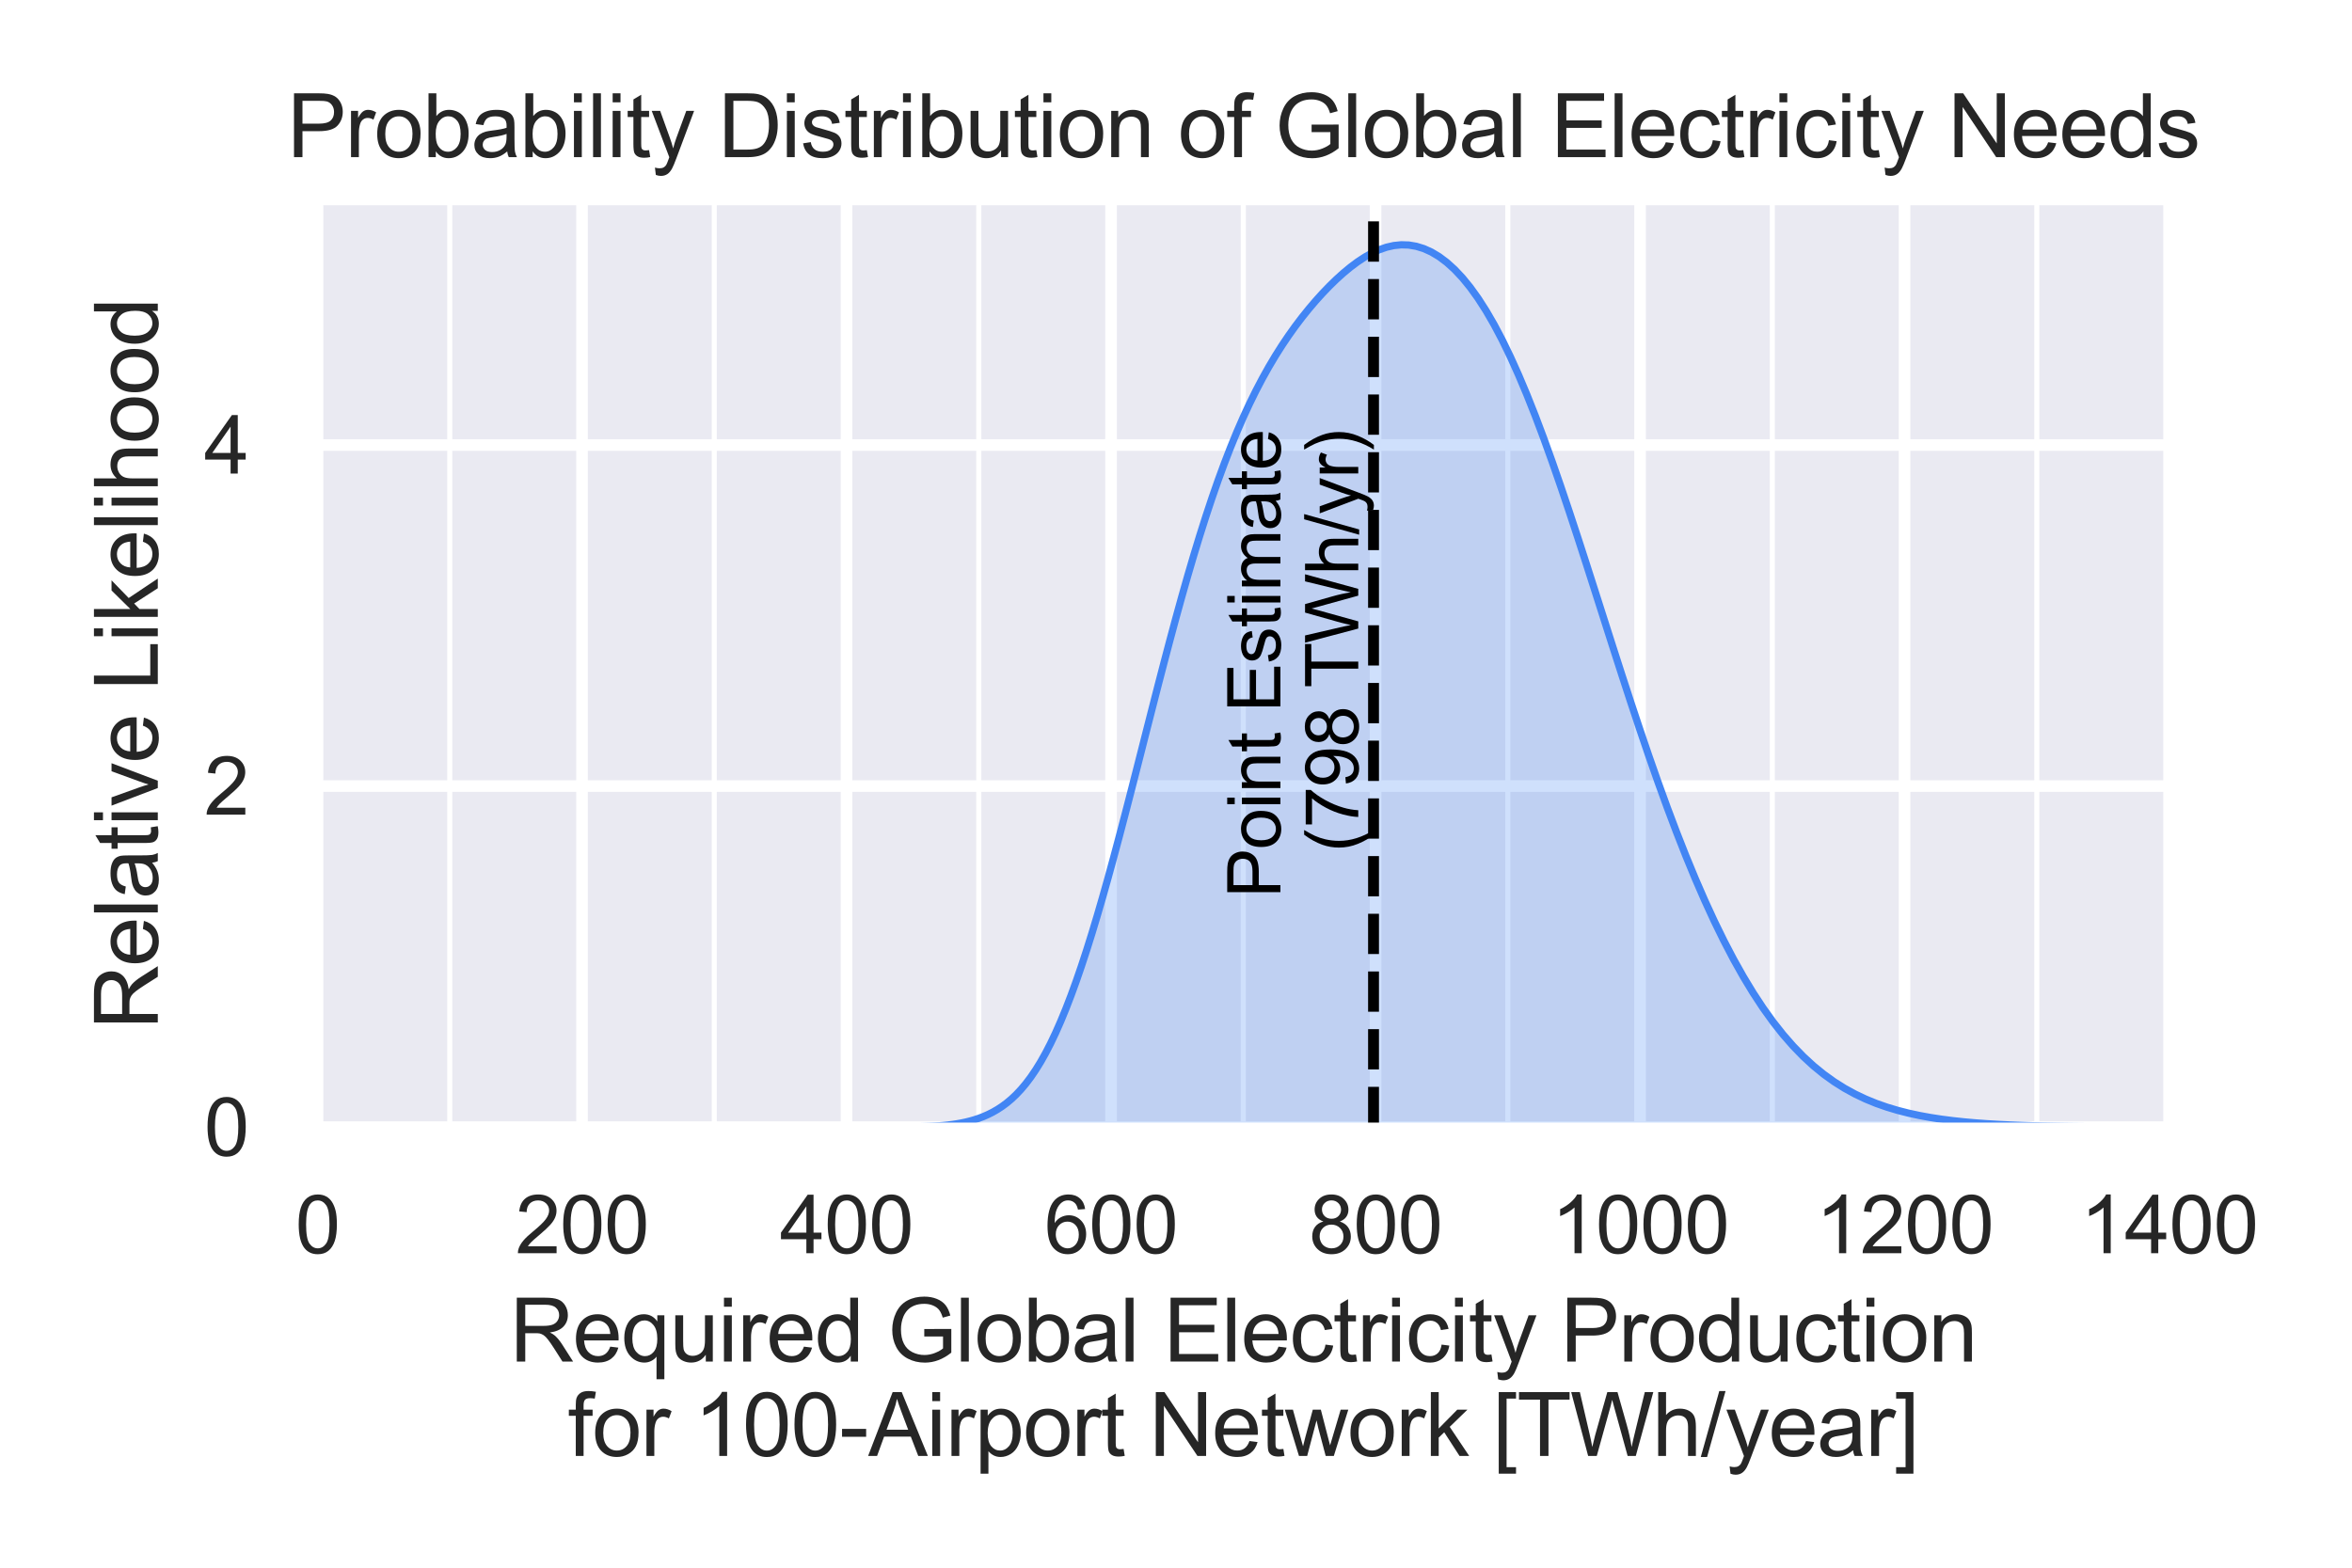 <?xml version="1.0" encoding="utf-8" standalone="no"?>
<!DOCTYPE svg PUBLIC "-//W3C//DTD SVG 1.1//EN"
  "http://www.w3.org/Graphics/SVG/1.1/DTD/svg11.dtd">
<svg xmlns:xlink="http://www.w3.org/1999/xlink" width="324pt" height="216pt" viewBox="0 0 324 216" xmlns="http://www.w3.org/2000/svg" version="1.1">
 <defs>
  <style type="text/css">*{stroke-linejoin: round; stroke-linecap: butt}</style>
 </defs>
 <g id="figure_1">
  <g id="patch_1">
   <path d="M 0 216 
L 324 216 
L 324 0 
L 0 0 
z
" style="fill: #ffffff"/>
  </g>
  <g id="axes_1">
   <g id="patch_2">
    <path d="M 43.74 155.301 
L 298.8 155.301 
L 298.8 27.651 
L 43.74 27.651 
z
" style="fill: #eaeaf2"/>
   </g>
   <g id="matplotlib.axis_1">
    <g id="xtick_1">
     <g id="line2d_1">
      <path d="M 43.74 155.301 
L 43.74 27.651 
" clip-path="url(#pb1060ca0dd)" style="fill: none; stroke: #ffffff; stroke-width: 1.6; stroke-linecap: round"/>
     </g>
     <g id="text_1">
      <!-- 0 -->
      <g style="fill: #262626" transform="translate(40.681 172.674) scale(0.11 -0.11)">
       <defs>
        <path id="ArialMT-30" d="M 266 2259 
Q 266 3072 433 3567 
Q 600 4063 929 4331 
Q 1259 4600 1759 4600 
Q 2128 4600 2406 4451 
Q 2684 4303 2865 4023 
Q 3047 3744 3150 3342 
Q 3253 2941 3253 2259 
Q 3253 1453 3087 958 
Q 2922 463 2592 192 
Q 2263 -78 1759 -78 
Q 1097 -78 719 397 
Q 266 969 266 2259 
z
M 844 2259 
Q 844 1131 1108 757 
Q 1372 384 1759 384 
Q 2147 384 2411 759 
Q 2675 1134 2675 2259 
Q 2675 3391 2411 3762 
Q 2147 4134 1753 4134 
Q 1366 4134 1134 3806 
Q 844 3388 844 2259 
z
" transform="scale(0.016)"/>
       </defs>
       <use xlink:href="#ArialMT-30"/>
      </g>
     </g>
    </g>
    <g id="xtick_2">
     <g id="line2d_2">
      <path d="M 80.177 155.301 
L 80.177 27.651 
" clip-path="url(#pb1060ca0dd)" style="fill: none; stroke: #ffffff; stroke-width: 1.6; stroke-linecap: round"/>
     </g>
     <g id="text_2">
      <!-- 200 -->
      <g style="fill: #262626" transform="translate(71.002 172.674) scale(0.11 -0.11)">
       <defs>
        <path id="ArialMT-32" d="M 3222 541 
L 3222 0 
L 194 0 
Q 188 203 259 391 
Q 375 700 629 1000 
Q 884 1300 1366 1694 
Q 2113 2306 2375 2664 
Q 2638 3022 2638 3341 
Q 2638 3675 2398 3904 
Q 2159 4134 1775 4134 
Q 1369 4134 1125 3890 
Q 881 3647 878 3216 
L 300 3275 
Q 359 3922 746 4261 
Q 1134 4600 1788 4600 
Q 2447 4600 2831 4234 
Q 3216 3869 3216 3328 
Q 3216 3053 3103 2787 
Q 2991 2522 2730 2228 
Q 2469 1934 1863 1422 
Q 1356 997 1212 845 
Q 1069 694 975 541 
L 3222 541 
z
" transform="scale(0.016)"/>
       </defs>
       <use xlink:href="#ArialMT-32"/>
       <use xlink:href="#ArialMT-30" x="55.615"/>
       <use xlink:href="#ArialMT-30" x="111.23"/>
      </g>
     </g>
    </g>
    <g id="xtick_3">
     <g id="line2d_3">
      <path d="M 116.614 155.301 
L 116.614 27.651 
" clip-path="url(#pb1060ca0dd)" style="fill: none; stroke: #ffffff; stroke-width: 1.6; stroke-linecap: round"/>
     </g>
     <g id="text_3">
      <!-- 400 -->
      <g style="fill: #262626" transform="translate(107.439 172.674) scale(0.11 -0.11)">
       <defs>
        <path id="ArialMT-34" d="M 2069 0 
L 2069 1097 
L 81 1097 
L 81 1613 
L 2172 4581 
L 2631 4581 
L 2631 1613 
L 3250 1613 
L 3250 1097 
L 2631 1097 
L 2631 0 
L 2069 0 
z
M 2069 1613 
L 2069 3678 
L 634 1613 
L 2069 1613 
z
" transform="scale(0.016)"/>
       </defs>
       <use xlink:href="#ArialMT-34"/>
       <use xlink:href="#ArialMT-30" x="55.615"/>
       <use xlink:href="#ArialMT-30" x="111.23"/>
      </g>
     </g>
    </g>
    <g id="xtick_4">
     <g id="line2d_4">
      <path d="M 153.051 155.301 
L 153.051 27.651 
" clip-path="url(#pb1060ca0dd)" style="fill: none; stroke: #ffffff; stroke-width: 1.6; stroke-linecap: round"/>
     </g>
     <g id="text_4">
      <!-- 600 -->
      <g style="fill: #262626" transform="translate(143.876 172.674) scale(0.11 -0.11)">
       <defs>
        <path id="ArialMT-36" d="M 3184 3459 
L 2625 3416 
Q 2550 3747 2413 3897 
Q 2184 4138 1850 4138 
Q 1581 4138 1378 3988 
Q 1113 3794 959 3422 
Q 806 3050 800 2363 
Q 1003 2672 1297 2822 
Q 1591 2972 1913 2972 
Q 2475 2972 2870 2558 
Q 3266 2144 3266 1488 
Q 3266 1056 3080 686 
Q 2894 316 2569 119 
Q 2244 -78 1831 -78 
Q 1128 -78 684 439 
Q 241 956 241 2144 
Q 241 3472 731 4075 
Q 1159 4600 1884 4600 
Q 2425 4600 2770 4297 
Q 3116 3994 3184 3459 
z
M 888 1484 
Q 888 1194 1011 928 
Q 1134 663 1356 523 
Q 1578 384 1822 384 
Q 2178 384 2434 671 
Q 2691 959 2691 1453 
Q 2691 1928 2437 2201 
Q 2184 2475 1800 2475 
Q 1419 2475 1153 2201 
Q 888 1928 888 1484 
z
" transform="scale(0.016)"/>
       </defs>
       <use xlink:href="#ArialMT-36"/>
       <use xlink:href="#ArialMT-30" x="55.615"/>
       <use xlink:href="#ArialMT-30" x="111.23"/>
      </g>
     </g>
    </g>
    <g id="xtick_5">
     <g id="line2d_5">
      <path d="M 189.489 155.301 
L 189.489 27.651 
" clip-path="url(#pb1060ca0dd)" style="fill: none; stroke: #ffffff; stroke-width: 1.6; stroke-linecap: round"/>
     </g>
     <g id="text_5">
      <!-- 800 -->
      <g style="fill: #262626" transform="translate(180.313 172.674) scale(0.11 -0.11)">
       <defs>
        <path id="ArialMT-38" d="M 1131 2484 
Q 781 2613 612 2850 
Q 444 3088 444 3419 
Q 444 3919 803 4259 
Q 1163 4600 1759 4600 
Q 2359 4600 2725 4251 
Q 3091 3903 3091 3403 
Q 3091 3084 2923 2848 
Q 2756 2613 2416 2484 
Q 2838 2347 3058 2040 
Q 3278 1734 3278 1309 
Q 3278 722 2862 322 
Q 2447 -78 1769 -78 
Q 1091 -78 675 323 
Q 259 725 259 1325 
Q 259 1772 486 2073 
Q 713 2375 1131 2484 
z
M 1019 3438 
Q 1019 3113 1228 2906 
Q 1438 2700 1772 2700 
Q 2097 2700 2305 2904 
Q 2513 3109 2513 3406 
Q 2513 3716 2298 3927 
Q 2084 4138 1766 4138 
Q 1444 4138 1231 3931 
Q 1019 3725 1019 3438 
z
M 838 1322 
Q 838 1081 952 856 
Q 1066 631 1291 507 
Q 1516 384 1775 384 
Q 2178 384 2440 643 
Q 2703 903 2703 1303 
Q 2703 1709 2433 1975 
Q 2163 2241 1756 2241 
Q 1359 2241 1098 1978 
Q 838 1716 838 1322 
z
" transform="scale(0.016)"/>
       </defs>
       <use xlink:href="#ArialMT-38"/>
       <use xlink:href="#ArialMT-30" x="55.615"/>
       <use xlink:href="#ArialMT-30" x="111.23"/>
      </g>
     </g>
    </g>
    <g id="xtick_6">
     <g id="line2d_6">
      <path d="M 225.926 155.301 
L 225.926 27.651 
" clip-path="url(#pb1060ca0dd)" style="fill: none; stroke: #ffffff; stroke-width: 1.6; stroke-linecap: round"/>
     </g>
     <g id="text_6">
      <!-- 1000 -->
      <g style="fill: #262626" transform="translate(213.692 172.674) scale(0.11 -0.11)">
       <defs>
        <path id="ArialMT-31" d="M 2384 0 
L 1822 0 
L 1822 3584 
Q 1619 3391 1289 3197 
Q 959 3003 697 2906 
L 697 3450 
Q 1169 3672 1522 3987 
Q 1875 4303 2022 4600 
L 2384 4600 
L 2384 0 
z
" transform="scale(0.016)"/>
       </defs>
       <use xlink:href="#ArialMT-31"/>
       <use xlink:href="#ArialMT-30" x="55.615"/>
       <use xlink:href="#ArialMT-30" x="111.23"/>
       <use xlink:href="#ArialMT-30" x="166.846"/>
      </g>
     </g>
    </g>
    <g id="xtick_7">
     <g id="line2d_7">
      <path d="M 262.363 155.301 
L 262.363 27.651 
" clip-path="url(#pb1060ca0dd)" style="fill: none; stroke: #ffffff; stroke-width: 1.6; stroke-linecap: round"/>
     </g>
     <g id="text_7">
      <!-- 1200 -->
      <g style="fill: #262626" transform="translate(250.129 172.674) scale(0.11 -0.11)">
       <use xlink:href="#ArialMT-31"/>
       <use xlink:href="#ArialMT-32" x="55.615"/>
       <use xlink:href="#ArialMT-30" x="111.23"/>
       <use xlink:href="#ArialMT-30" x="166.846"/>
      </g>
     </g>
    </g>
    <g id="xtick_8">
     <g id="line2d_8">
      <path d="M 298.8 155.301 
L 298.8 27.651 
" clip-path="url(#pb1060ca0dd)" style="fill: none; stroke: #ffffff; stroke-width: 1.6; stroke-linecap: round"/>
     </g>
     <g id="text_8">
      <!-- 1400 -->
      <g style="fill: #262626" transform="translate(286.566 172.674) scale(0.11 -0.11)">
       <use xlink:href="#ArialMT-31"/>
       <use xlink:href="#ArialMT-34" x="55.615"/>
       <use xlink:href="#ArialMT-30" x="111.23"/>
       <use xlink:href="#ArialMT-30" x="166.846"/>
      </g>
     </g>
    </g>
    <g id="xtick_9">
     <g id="line2d_9">
      <path d="M 61.959 155.301 
L 61.959 27.651 
" clip-path="url(#pb1060ca0dd)" style="fill: none; stroke: #ffffff; stroke-width: 0.7; stroke-linecap: round"/>
     </g>
    </g>
    <g id="xtick_10">
     <g id="line2d_10">
      <path d="M 98.396 155.301 
L 98.396 27.651 
" clip-path="url(#pb1060ca0dd)" style="fill: none; stroke: #ffffff; stroke-width: 0.7; stroke-linecap: round"/>
     </g>
    </g>
    <g id="xtick_11">
     <g id="line2d_11">
      <path d="M 134.833 155.301 
L 134.833 27.651 
" clip-path="url(#pb1060ca0dd)" style="fill: none; stroke: #ffffff; stroke-width: 0.7; stroke-linecap: round"/>
     </g>
    </g>
    <g id="xtick_12">
     <g id="line2d_12">
      <path d="M 171.27 155.301 
L 171.27 27.651 
" clip-path="url(#pb1060ca0dd)" style="fill: none; stroke: #ffffff; stroke-width: 0.7; stroke-linecap: round"/>
     </g>
    </g>
    <g id="xtick_13">
     <g id="line2d_13">
      <path d="M 207.707 155.301 
L 207.707 27.651 
" clip-path="url(#pb1060ca0dd)" style="fill: none; stroke: #ffffff; stroke-width: 0.7; stroke-linecap: round"/>
     </g>
    </g>
    <g id="xtick_14">
     <g id="line2d_14">
      <path d="M 244.144 155.301 
L 244.144 27.651 
" clip-path="url(#pb1060ca0dd)" style="fill: none; stroke: #ffffff; stroke-width: 0.7; stroke-linecap: round"/>
     </g>
    </g>
    <g id="xtick_15">
     <g id="line2d_15">
      <path d="M 280.581 155.301 
L 280.581 27.651 
" clip-path="url(#pb1060ca0dd)" style="fill: none; stroke: #ffffff; stroke-width: 0.7; stroke-linecap: round"/>
     </g>
    </g>
    <g id="text_9">
     <!-- Required Global Electricity Production -->
     <g style="fill: #262626" transform="translate(70.227 187.596) scale(0.12 -0.12)">
      <defs>
       <path id="ArialMT-52" d="M 503 0 
L 503 4581 
L 2534 4581 
Q 3147 4581 3465 4457 
Q 3784 4334 3975 4021 
Q 4166 3709 4166 3331 
Q 4166 2844 3850 2509 
Q 3534 2175 2875 2084 
Q 3116 1969 3241 1856 
Q 3506 1613 3744 1247 
L 4541 0 
L 3778 0 
L 3172 953 
Q 2906 1366 2734 1584 
Q 2563 1803 2427 1890 
Q 2291 1978 2150 2013 
Q 2047 2034 1813 2034 
L 1109 2034 
L 1109 0 
L 503 0 
z
M 1109 2559 
L 2413 2559 
Q 2828 2559 3062 2645 
Q 3297 2731 3419 2920 
Q 3541 3109 3541 3331 
Q 3541 3656 3305 3865 
Q 3069 4075 2559 4075 
L 1109 4075 
L 1109 2559 
z
" transform="scale(0.016)"/>
       <path id="ArialMT-65" d="M 2694 1069 
L 3275 997 
Q 3138 488 2766 206 
Q 2394 -75 1816 -75 
Q 1088 -75 661 373 
Q 234 822 234 1631 
Q 234 2469 665 2931 
Q 1097 3394 1784 3394 
Q 2450 3394 2872 2941 
Q 3294 2488 3294 1666 
Q 3294 1616 3291 1516 
L 816 1516 
Q 847 969 1125 678 
Q 1403 388 1819 388 
Q 2128 388 2347 550 
Q 2566 713 2694 1069 
z
M 847 1978 
L 2700 1978 
Q 2663 2397 2488 2606 
Q 2219 2931 1791 2931 
Q 1403 2931 1139 2672 
Q 875 2413 847 1978 
z
" transform="scale(0.016)"/>
       <path id="ArialMT-71" d="M 2538 -1272 
L 2538 353 
Q 2406 169 2170 47 
Q 1934 -75 1669 -75 
Q 1078 -75 651 397 
Q 225 869 225 1691 
Q 225 2191 398 2587 
Q 572 2984 901 3189 
Q 1231 3394 1625 3394 
Q 2241 3394 2594 2875 
L 2594 3319 
L 3100 3319 
L 3100 -1272 
L 2538 -1272 
z
M 803 1669 
Q 803 1028 1072 708 
Q 1341 388 1716 388 
Q 2075 388 2334 692 
Q 2594 997 2594 1619 
Q 2594 2281 2320 2615 
Q 2047 2950 1678 2950 
Q 1313 2950 1058 2639 
Q 803 2328 803 1669 
z
" transform="scale(0.016)"/>
       <path id="ArialMT-75" d="M 2597 0 
L 2597 488 
Q 2209 -75 1544 -75 
Q 1250 -75 995 37 
Q 741 150 617 320 
Q 494 491 444 738 
Q 409 903 409 1263 
L 409 3319 
L 972 3319 
L 972 1478 
Q 972 1038 1006 884 
Q 1059 663 1231 536 
Q 1403 409 1656 409 
Q 1909 409 2131 539 
Q 2353 669 2445 892 
Q 2538 1116 2538 1541 
L 2538 3319 
L 3100 3319 
L 3100 0 
L 2597 0 
z
" transform="scale(0.016)"/>
       <path id="ArialMT-69" d="M 425 3934 
L 425 4581 
L 988 4581 
L 988 3934 
L 425 3934 
z
M 425 0 
L 425 3319 
L 988 3319 
L 988 0 
L 425 0 
z
" transform="scale(0.016)"/>
       <path id="ArialMT-72" d="M 416 0 
L 416 3319 
L 922 3319 
L 922 2816 
Q 1116 3169 1280 3281 
Q 1444 3394 1641 3394 
Q 1925 3394 2219 3213 
L 2025 2691 
Q 1819 2813 1613 2813 
Q 1428 2813 1281 2702 
Q 1134 2591 1072 2394 
Q 978 2094 978 1738 
L 978 0 
L 416 0 
z
" transform="scale(0.016)"/>
       <path id="ArialMT-64" d="M 2575 0 
L 2575 419 
Q 2259 -75 1647 -75 
Q 1250 -75 917 144 
Q 584 363 401 755 
Q 219 1147 219 1656 
Q 219 2153 384 2558 
Q 550 2963 881 3178 
Q 1213 3394 1622 3394 
Q 1922 3394 2156 3267 
Q 2391 3141 2538 2938 
L 2538 4581 
L 3097 4581 
L 3097 0 
L 2575 0 
z
M 797 1656 
Q 797 1019 1065 703 
Q 1334 388 1700 388 
Q 2069 388 2326 689 
Q 2584 991 2584 1609 
Q 2584 2291 2321 2609 
Q 2059 2928 1675 2928 
Q 1300 2928 1048 2622 
Q 797 2316 797 1656 
z
" transform="scale(0.016)"/>
       <path id="ArialMT-20" transform="scale(0.016)"/>
       <path id="ArialMT-47" d="M 2638 1797 
L 2638 2334 
L 4578 2338 
L 4578 638 
Q 4131 281 3656 101 
Q 3181 -78 2681 -78 
Q 2006 -78 1454 211 
Q 903 500 622 1047 
Q 341 1594 341 2269 
Q 341 2938 620 3517 
Q 900 4097 1425 4378 
Q 1950 4659 2634 4659 
Q 3131 4659 3532 4498 
Q 3934 4338 4162 4050 
Q 4391 3763 4509 3300 
L 3963 3150 
Q 3859 3500 3706 3700 
Q 3553 3900 3268 4020 
Q 2984 4141 2638 4141 
Q 2222 4141 1919 4014 
Q 1616 3888 1430 3681 
Q 1244 3475 1141 3228 
Q 966 2803 966 2306 
Q 966 1694 1177 1281 
Q 1388 869 1791 669 
Q 2194 469 2647 469 
Q 3041 469 3416 620 
Q 3791 772 3984 944 
L 3984 1797 
L 2638 1797 
z
" transform="scale(0.016)"/>
       <path id="ArialMT-6c" d="M 409 0 
L 409 4581 
L 972 4581 
L 972 0 
L 409 0 
z
" transform="scale(0.016)"/>
       <path id="ArialMT-6f" d="M 213 1659 
Q 213 2581 725 3025 
Q 1153 3394 1769 3394 
Q 2453 3394 2887 2945 
Q 3322 2497 3322 1706 
Q 3322 1066 3130 698 
Q 2938 331 2570 128 
Q 2203 -75 1769 -75 
Q 1072 -75 642 372 
Q 213 819 213 1659 
z
M 791 1659 
Q 791 1022 1069 705 
Q 1347 388 1769 388 
Q 2188 388 2466 706 
Q 2744 1025 2744 1678 
Q 2744 2294 2464 2611 
Q 2184 2928 1769 2928 
Q 1347 2928 1069 2612 
Q 791 2297 791 1659 
z
" transform="scale(0.016)"/>
       <path id="ArialMT-62" d="M 941 0 
L 419 0 
L 419 4581 
L 981 4581 
L 981 2947 
Q 1338 3394 1891 3394 
Q 2197 3394 2470 3270 
Q 2744 3147 2920 2923 
Q 3097 2700 3197 2384 
Q 3297 2069 3297 1709 
Q 3297 856 2875 390 
Q 2453 -75 1863 -75 
Q 1275 -75 941 416 
L 941 0 
z
M 934 1684 
Q 934 1088 1097 822 
Q 1363 388 1816 388 
Q 2184 388 2453 708 
Q 2722 1028 2722 1663 
Q 2722 2313 2464 2622 
Q 2206 2931 1841 2931 
Q 1472 2931 1203 2611 
Q 934 2291 934 1684 
z
" transform="scale(0.016)"/>
       <path id="ArialMT-61" d="M 2588 409 
Q 2275 144 1986 34 
Q 1697 -75 1366 -75 
Q 819 -75 525 192 
Q 231 459 231 875 
Q 231 1119 342 1320 
Q 453 1522 633 1644 
Q 813 1766 1038 1828 
Q 1203 1872 1538 1913 
Q 2219 1994 2541 2106 
Q 2544 2222 2544 2253 
Q 2544 2597 2384 2738 
Q 2169 2928 1744 2928 
Q 1347 2928 1158 2789 
Q 969 2650 878 2297 
L 328 2372 
Q 403 2725 575 2942 
Q 747 3159 1072 3276 
Q 1397 3394 1825 3394 
Q 2250 3394 2515 3294 
Q 2781 3194 2906 3042 
Q 3031 2891 3081 2659 
Q 3109 2516 3109 2141 
L 3109 1391 
Q 3109 606 3145 398 
Q 3181 191 3288 0 
L 2700 0 
Q 2613 175 2588 409 
z
M 2541 1666 
Q 2234 1541 1622 1453 
Q 1275 1403 1131 1340 
Q 988 1278 909 1158 
Q 831 1038 831 891 
Q 831 666 1001 516 
Q 1172 366 1500 366 
Q 1825 366 2078 508 
Q 2331 650 2450 897 
Q 2541 1088 2541 1459 
L 2541 1666 
z
" transform="scale(0.016)"/>
       <path id="ArialMT-45" d="M 506 0 
L 506 4581 
L 3819 4581 
L 3819 4041 
L 1113 4041 
L 1113 2638 
L 3647 2638 
L 3647 2100 
L 1113 2100 
L 1113 541 
L 3925 541 
L 3925 0 
L 506 0 
z
" transform="scale(0.016)"/>
       <path id="ArialMT-63" d="M 2588 1216 
L 3141 1144 
Q 3050 572 2676 248 
Q 2303 -75 1759 -75 
Q 1078 -75 664 370 
Q 250 816 250 1647 
Q 250 2184 428 2587 
Q 606 2991 970 3192 
Q 1334 3394 1763 3394 
Q 2303 3394 2647 3120 
Q 2991 2847 3088 2344 
L 2541 2259 
Q 2463 2594 2264 2762 
Q 2066 2931 1784 2931 
Q 1359 2931 1093 2626 
Q 828 2322 828 1663 
Q 828 994 1084 691 
Q 1341 388 1753 388 
Q 2084 388 2306 591 
Q 2528 794 2588 1216 
z
" transform="scale(0.016)"/>
       <path id="ArialMT-74" d="M 1650 503 
L 1731 6 
Q 1494 -44 1306 -44 
Q 1000 -44 831 53 
Q 663 150 594 308 
Q 525 466 525 972 
L 525 2881 
L 113 2881 
L 113 3319 
L 525 3319 
L 525 4141 
L 1084 4478 
L 1084 3319 
L 1650 3319 
L 1650 2881 
L 1084 2881 
L 1084 941 
Q 1084 700 1114 631 
Q 1144 563 1211 522 
Q 1278 481 1403 481 
Q 1497 481 1650 503 
z
" transform="scale(0.016)"/>
       <path id="ArialMT-79" d="M 397 -1278 
L 334 -750 
Q 519 -800 656 -800 
Q 844 -800 956 -737 
Q 1069 -675 1141 -563 
Q 1194 -478 1313 -144 
Q 1328 -97 1363 -6 
L 103 3319 
L 709 3319 
L 1400 1397 
Q 1534 1031 1641 628 
Q 1738 1016 1872 1384 
L 2581 3319 
L 3144 3319 
L 1881 -56 
Q 1678 -603 1566 -809 
Q 1416 -1088 1222 -1217 
Q 1028 -1347 759 -1347 
Q 597 -1347 397 -1278 
z
" transform="scale(0.016)"/>
       <path id="ArialMT-50" d="M 494 0 
L 494 4581 
L 2222 4581 
Q 2678 4581 2919 4538 
Q 3256 4481 3484 4323 
Q 3713 4166 3852 3881 
Q 3991 3597 3991 3256 
Q 3991 2672 3619 2267 
Q 3247 1863 2275 1863 
L 1100 1863 
L 1100 0 
L 494 0 
z
M 1100 2403 
L 2284 2403 
Q 2872 2403 3119 2622 
Q 3366 2841 3366 3238 
Q 3366 3525 3220 3729 
Q 3075 3934 2838 4000 
Q 2684 4041 2272 4041 
L 1100 4041 
L 1100 2403 
z
" transform="scale(0.016)"/>
       <path id="ArialMT-6e" d="M 422 0 
L 422 3319 
L 928 3319 
L 928 2847 
Q 1294 3394 1984 3394 
Q 2284 3394 2536 3286 
Q 2788 3178 2913 3003 
Q 3038 2828 3088 2588 
Q 3119 2431 3119 2041 
L 3119 0 
L 2556 0 
L 2556 2019 
Q 2556 2363 2490 2533 
Q 2425 2703 2258 2804 
Q 2091 2906 1866 2906 
Q 1506 2906 1245 2678 
Q 984 2450 984 1813 
L 984 0 
L 422 0 
z
" transform="scale(0.016)"/>
      </defs>
      <use xlink:href="#ArialMT-52"/>
      <use xlink:href="#ArialMT-65" x="72.217"/>
      <use xlink:href="#ArialMT-71" x="127.832"/>
      <use xlink:href="#ArialMT-75" x="183.447"/>
      <use xlink:href="#ArialMT-69" x="239.062"/>
      <use xlink:href="#ArialMT-72" x="261.279"/>
      <use xlink:href="#ArialMT-65" x="294.58"/>
      <use xlink:href="#ArialMT-64" x="350.195"/>
      <use xlink:href="#ArialMT-20" x="405.811"/>
      <use xlink:href="#ArialMT-47" x="433.594"/>
      <use xlink:href="#ArialMT-6c" x="511.377"/>
      <use xlink:href="#ArialMT-6f" x="533.594"/>
      <use xlink:href="#ArialMT-62" x="589.209"/>
      <use xlink:href="#ArialMT-61" x="644.824"/>
      <use xlink:href="#ArialMT-6c" x="700.439"/>
      <use xlink:href="#ArialMT-20" x="722.656"/>
      <use xlink:href="#ArialMT-45" x="750.439"/>
      <use xlink:href="#ArialMT-6c" x="817.139"/>
      <use xlink:href="#ArialMT-65" x="839.355"/>
      <use xlink:href="#ArialMT-63" x="894.971"/>
      <use xlink:href="#ArialMT-74" x="944.971"/>
      <use xlink:href="#ArialMT-72" x="972.754"/>
      <use xlink:href="#ArialMT-69" x="1006.055"/>
      <use xlink:href="#ArialMT-63" x="1028.271"/>
      <use xlink:href="#ArialMT-69" x="1078.271"/>
      <use xlink:href="#ArialMT-74" x="1100.488"/>
      <use xlink:href="#ArialMT-79" x="1128.271"/>
      <use xlink:href="#ArialMT-20" x="1178.271"/>
      <use xlink:href="#ArialMT-50" x="1206.055"/>
      <use xlink:href="#ArialMT-72" x="1272.754"/>
      <use xlink:href="#ArialMT-6f" x="1306.055"/>
      <use xlink:href="#ArialMT-64" x="1361.67"/>
      <use xlink:href="#ArialMT-75" x="1417.285"/>
      <use xlink:href="#ArialMT-63" x="1472.9"/>
      <use xlink:href="#ArialMT-74" x="1522.9"/>
      <use xlink:href="#ArialMT-69" x="1550.684"/>
      <use xlink:href="#ArialMT-6f" x="1572.9"/>
      <use xlink:href="#ArialMT-6e" x="1628.516"/>
     </g>
     <!-- for 100-Airport Network [TWh/year] -->
     <g style="fill: #262626" transform="translate(78.249 200.604) scale(0.12 -0.12)">
      <defs>
       <path id="ArialMT-66" d="M 556 0 
L 556 2881 
L 59 2881 
L 59 3319 
L 556 3319 
L 556 3672 
Q 556 4006 616 4169 
Q 697 4388 901 4523 
Q 1106 4659 1475 4659 
Q 1713 4659 2000 4603 
L 1916 4113 
Q 1741 4144 1584 4144 
Q 1328 4144 1222 4034 
Q 1116 3925 1116 3625 
L 1116 3319 
L 1763 3319 
L 1763 2881 
L 1116 2881 
L 1116 0 
L 556 0 
z
" transform="scale(0.016)"/>
       <path id="ArialMT-2d" d="M 203 1375 
L 203 1941 
L 1931 1941 
L 1931 1375 
L 203 1375 
z
" transform="scale(0.016)"/>
       <path id="ArialMT-41" d="M -9 0 
L 1750 4581 
L 2403 4581 
L 4278 0 
L 3588 0 
L 3053 1388 
L 1138 1388 
L 634 0 
L -9 0 
z
M 1313 1881 
L 2866 1881 
L 2388 3150 
Q 2169 3728 2063 4100 
Q 1975 3659 1816 3225 
L 1313 1881 
z
" transform="scale(0.016)"/>
       <path id="ArialMT-70" d="M 422 -1272 
L 422 3319 
L 934 3319 
L 934 2888 
Q 1116 3141 1344 3267 
Q 1572 3394 1897 3394 
Q 2322 3394 2647 3175 
Q 2972 2956 3137 2557 
Q 3303 2159 3303 1684 
Q 3303 1175 3120 767 
Q 2938 359 2589 142 
Q 2241 -75 1856 -75 
Q 1575 -75 1351 44 
Q 1128 163 984 344 
L 984 -1272 
L 422 -1272 
z
M 931 1641 
Q 931 1000 1190 694 
Q 1450 388 1819 388 
Q 2194 388 2461 705 
Q 2728 1022 2728 1688 
Q 2728 2322 2467 2637 
Q 2206 2953 1844 2953 
Q 1484 2953 1207 2617 
Q 931 2281 931 1641 
z
" transform="scale(0.016)"/>
       <path id="ArialMT-4e" d="M 488 0 
L 488 4581 
L 1109 4581 
L 3516 984 
L 3516 4581 
L 4097 4581 
L 4097 0 
L 3475 0 
L 1069 3600 
L 1069 0 
L 488 0 
z
" transform="scale(0.016)"/>
       <path id="ArialMT-77" d="M 1034 0 
L 19 3319 
L 600 3319 
L 1128 1403 
L 1325 691 
Q 1338 744 1497 1375 
L 2025 3319 
L 2603 3319 
L 3100 1394 
L 3266 759 
L 3456 1400 
L 4025 3319 
L 4572 3319 
L 3534 0 
L 2950 0 
L 2422 1988 
L 2294 2553 
L 1622 0 
L 1034 0 
z
" transform="scale(0.016)"/>
       <path id="ArialMT-6b" d="M 425 0 
L 425 4581 
L 988 4581 
L 988 1969 
L 2319 3319 
L 3047 3319 
L 1778 2088 
L 3175 0 
L 2481 0 
L 1384 1697 
L 988 1316 
L 988 0 
L 425 0 
z
" transform="scale(0.016)"/>
       <path id="ArialMT-5b" d="M 434 -1272 
L 434 4581 
L 1675 4581 
L 1675 4116 
L 997 4116 
L 997 -806 
L 1675 -806 
L 1675 -1272 
L 434 -1272 
z
" transform="scale(0.016)"/>
       <path id="ArialMT-54" d="M 1659 0 
L 1659 4041 
L 150 4041 
L 150 4581 
L 3781 4581 
L 3781 4041 
L 2266 4041 
L 2266 0 
L 1659 0 
z
" transform="scale(0.016)"/>
       <path id="ArialMT-57" d="M 1294 0 
L 78 4581 
L 700 4581 
L 1397 1578 
Q 1509 1106 1591 641 
Q 1766 1375 1797 1488 
L 2669 4581 
L 3400 4581 
L 4056 2263 
Q 4303 1400 4413 641 
Q 4500 1075 4641 1638 
L 5359 4581 
L 5969 4581 
L 4713 0 
L 4128 0 
L 3163 3491 
Q 3041 3928 3019 4028 
Q 2947 3713 2884 3491 
L 1913 0 
L 1294 0 
z
" transform="scale(0.016)"/>
       <path id="ArialMT-68" d="M 422 0 
L 422 4581 
L 984 4581 
L 984 2938 
Q 1378 3394 1978 3394 
Q 2347 3394 2619 3248 
Q 2891 3103 3008 2847 
Q 3125 2591 3125 2103 
L 3125 0 
L 2563 0 
L 2563 2103 
Q 2563 2525 2380 2717 
Q 2197 2909 1863 2909 
Q 1613 2909 1392 2779 
Q 1172 2650 1078 2428 
Q 984 2206 984 1816 
L 984 0 
L 422 0 
z
" transform="scale(0.016)"/>
       <path id="ArialMT-2f" d="M 0 -78 
L 1328 4659 
L 1778 4659 
L 453 -78 
L 0 -78 
z
" transform="scale(0.016)"/>
       <path id="ArialMT-5d" d="M 1363 -1272 
L 122 -1272 
L 122 -806 
L 800 -806 
L 800 4116 
L 122 4116 
L 122 4581 
L 1363 4581 
L 1363 -1272 
z
" transform="scale(0.016)"/>
      </defs>
      <use xlink:href="#ArialMT-66"/>
      <use xlink:href="#ArialMT-6f" x="27.783"/>
      <use xlink:href="#ArialMT-72" x="83.398"/>
      <use xlink:href="#ArialMT-20" x="116.699"/>
      <use xlink:href="#ArialMT-31" x="144.482"/>
      <use xlink:href="#ArialMT-30" x="200.098"/>
      <use xlink:href="#ArialMT-30" x="255.713"/>
      <use xlink:href="#ArialMT-2d" x="311.328"/>
      <use xlink:href="#ArialMT-41" x="344.629"/>
      <use xlink:href="#ArialMT-69" x="411.328"/>
      <use xlink:href="#ArialMT-72" x="433.545"/>
      <use xlink:href="#ArialMT-70" x="466.846"/>
      <use xlink:href="#ArialMT-6f" x="522.461"/>
      <use xlink:href="#ArialMT-72" x="578.076"/>
      <use xlink:href="#ArialMT-74" x="611.377"/>
      <use xlink:href="#ArialMT-20" x="639.16"/>
      <use xlink:href="#ArialMT-4e" x="666.943"/>
      <use xlink:href="#ArialMT-65" x="739.16"/>
      <use xlink:href="#ArialMT-74" x="794.775"/>
      <use xlink:href="#ArialMT-77" x="822.559"/>
      <use xlink:href="#ArialMT-6f" x="894.775"/>
      <use xlink:href="#ArialMT-72" x="950.391"/>
      <use xlink:href="#ArialMT-6b" x="983.691"/>
      <use xlink:href="#ArialMT-20" x="1033.691"/>
      <use xlink:href="#ArialMT-5b" x="1061.475"/>
      <use xlink:href="#ArialMT-54" x="1089.258"/>
      <use xlink:href="#ArialMT-57" x="1150.342"/>
      <use xlink:href="#ArialMT-68" x="1244.727"/>
      <use xlink:href="#ArialMT-2f" x="1300.342"/>
      <use xlink:href="#ArialMT-79" x="1328.125"/>
      <use xlink:href="#ArialMT-65" x="1378.125"/>
      <use xlink:href="#ArialMT-61" x="1433.74"/>
      <use xlink:href="#ArialMT-72" x="1489.355"/>
      <use xlink:href="#ArialMT-5d" x="1522.656"/>
     </g>
    </g>
   </g>
   <g id="matplotlib.axis_2">
    <g id="ytick_1">
     <g id="line2d_16">
      <path d="M 43.74 155.301 
L 298.8 155.301 
" clip-path="url(#pb1060ca0dd)" style="fill: none; stroke: #ffffff; stroke-width: 1.6; stroke-linecap: round"/>
     </g>
     <g id="text_10">
      <!-- 0 -->
      <g style="fill: #262626" transform="translate(28.123 159.237) scale(0.11 -0.11)">
       <use xlink:href="#ArialMT-30"/>
      </g>
     </g>
    </g>
    <g id="ytick_2">
     <g id="line2d_17">
      <path d="M 43.74 108.307 
L 298.8 108.307 
" clip-path="url(#pb1060ca0dd)" style="fill: none; stroke: #ffffff; stroke-width: 1.6; stroke-linecap: round"/>
     </g>
     <g id="text_11">
      <!-- 2 -->
      <g style="fill: #262626" transform="translate(28.123 112.244) scale(0.11 -0.11)">
       <use xlink:href="#ArialMT-32"/>
      </g>
     </g>
    </g>
    <g id="ytick_3">
     <g id="line2d_18">
      <path d="M 43.74 61.313 
L 298.8 61.313 
" clip-path="url(#pb1060ca0dd)" style="fill: none; stroke: #ffffff; stroke-width: 1.6; stroke-linecap: round"/>
     </g>
     <g id="text_12">
      <!-- 4 -->
      <g style="fill: #262626" transform="translate(28.123 65.25) scale(0.11 -0.11)">
       <use xlink:href="#ArialMT-34"/>
      </g>
     </g>
    </g>
    <g id="text_13">
     <!-- Relative Likelihood -->
     <g style="fill: #262626" transform="translate(21.738 141.837) rotate(-90) scale(0.12 -0.12)">
      <defs>
       <path id="ArialMT-76" d="M 1344 0 
L 81 3319 
L 675 3319 
L 1388 1331 
Q 1503 1009 1600 663 
Q 1675 925 1809 1294 
L 2547 3319 
L 3125 3319 
L 1869 0 
L 1344 0 
z
" transform="scale(0.016)"/>
       <path id="ArialMT-4c" d="M 469 0 
L 469 4581 
L 1075 4581 
L 1075 541 
L 3331 541 
L 3331 0 
L 469 0 
z
" transform="scale(0.016)"/>
      </defs>
      <use xlink:href="#ArialMT-52"/>
      <use xlink:href="#ArialMT-65" x="72.217"/>
      <use xlink:href="#ArialMT-6c" x="127.832"/>
      <use xlink:href="#ArialMT-61" x="150.049"/>
      <use xlink:href="#ArialMT-74" x="205.664"/>
      <use xlink:href="#ArialMT-69" x="233.447"/>
      <use xlink:href="#ArialMT-76" x="255.664"/>
      <use xlink:href="#ArialMT-65" x="305.664"/>
      <use xlink:href="#ArialMT-20" x="361.279"/>
      <use xlink:href="#ArialMT-4c" x="389.062"/>
      <use xlink:href="#ArialMT-69" x="444.678"/>
      <use xlink:href="#ArialMT-6b" x="466.895"/>
      <use xlink:href="#ArialMT-65" x="516.895"/>
      <use xlink:href="#ArialMT-6c" x="572.51"/>
      <use xlink:href="#ArialMT-69" x="594.727"/>
      <use xlink:href="#ArialMT-68" x="616.943"/>
      <use xlink:href="#ArialMT-6f" x="672.559"/>
      <use xlink:href="#ArialMT-6f" x="728.174"/>
      <use xlink:href="#ArialMT-64" x="783.789"/>
     </g>
    </g>
   </g>
   <g id="PolyCollection_1">
    <defs>
     <path id="m30d6af15a7" d="M 116.897 -60.699 
L 116.897 -60.699 
L 117.401 -60.699 
L 117.908 -60.699 
L 118.418 -60.699 
L 118.932 -60.699 
L 119.45 -60.699 
L 119.971 -60.699 
L 120.495 -60.699 
L 121.023 -60.699 
L 121.555 -60.699 
L 122.091 -60.699 
L 122.63 -60.699 
L 123.173 -60.699 
L 123.72 -60.699 
L 124.27 -60.699 
L 124.824 -60.699 
L 125.382 -60.699 
L 125.944 -60.699 
L 126.51 -60.699 
L 127.079 -60.699 
L 127.653 -60.699 
L 128.231 -60.699 
L 128.812 -60.699 
L 129.397 -60.699 
L 129.987 -60.699 
L 130.58 -60.699 
L 131.178 -60.699 
L 131.78 -60.699 
L 132.386 -60.699 
L 132.996 -60.699 
L 133.61 -60.699 
L 134.229 -60.699 
L 134.851 -60.699 
L 135.478 -60.699 
L 136.11 -60.699 
L 136.745 -60.699 
L 137.385 -60.699 
L 138.03 -60.699 
L 138.679 -60.699 
L 139.332 -60.699 
L 139.99 -60.699 
L 140.652 -60.699 
L 141.319 -60.699 
L 141.991 -60.699 
L 142.667 -60.699 
L 143.348 -60.699 
L 144.033 -60.699 
L 144.724 -60.699 
L 145.419 -60.699 
L 146.118 -60.699 
L 146.823 -60.699 
L 147.532 -60.699 
L 148.247 -60.699 
L 148.966 -60.699 
L 149.69 -60.699 
L 150.419 -60.699 
L 151.153 -60.699 
L 151.893 -60.699 
L 152.637 -60.699 
L 153.386 -60.699 
L 154.141 -60.699 
L 154.901 -60.699 
L 155.666 -60.699 
L 156.436 -60.699 
L 157.212 -60.699 
L 157.992 -60.699 
L 158.779 -60.699 
L 159.57 -60.699 
L 160.368 -60.699 
L 161.17 -60.699 
L 161.978 -60.699 
L 162.792 -60.699 
L 163.611 -60.699 
L 164.436 -60.699 
L 165.267 -60.699 
L 166.103 -60.699 
L 166.945 -60.699 
L 167.793 -60.699 
L 168.647 -60.699 
L 169.507 -60.699 
L 170.372 -60.699 
L 171.244 -60.699 
L 172.121 -60.699 
L 173.005 -60.699 
L 173.894 -60.699 
L 174.79 -60.699 
L 175.692 -60.699 
L 176.6 -60.699 
L 177.514 -60.699 
L 178.435 -60.699 
L 179.362 -60.699 
L 180.295 -60.699 
L 181.235 -60.699 
L 182.181 -60.699 
L 183.134 -60.699 
L 184.093 -60.699 
L 185.059 -60.699 
L 186.032 -60.699 
L 187.011 -60.699 
L 187.997 -60.699 
L 188.99 -60.699 
L 189.99 -60.699 
L 190.996 -60.699 
L 192.009 -60.699 
L 193.03 -60.699 
L 194.057 -60.699 
L 195.092 -60.699 
L 196.133 -60.699 
L 197.182 -60.699 
L 198.238 -60.699 
L 199.301 -60.699 
L 200.372 -60.699 
L 201.45 -60.699 
L 202.535 -60.699 
L 203.628 -60.699 
L 204.728 -60.699 
L 205.836 -60.699 
L 206.952 -60.699 
L 208.075 -60.699 
L 209.206 -60.699 
L 210.345 -60.699 
L 211.491 -60.699 
L 212.646 -60.699 
L 213.808 -60.699 
L 214.979 -60.699 
L 216.157 -60.699 
L 217.344 -60.699 
L 218.538 -60.699 
L 219.741 -60.699 
L 220.953 -60.699 
L 222.172 -60.699 
L 223.4 -60.699 
L 224.637 -60.699 
L 225.882 -60.699 
L 227.135 -60.699 
L 228.397 -60.699 
L 229.668 -60.699 
L 230.948 -60.699 
L 232.236 -60.699 
L 233.533 -60.699 
L 234.839 -60.699 
L 236.155 -60.699 
L 237.479 -60.699 
L 238.812 -60.699 
L 240.155 -60.699 
L 241.506 -60.699 
L 242.867 -60.699 
L 244.238 -60.699 
L 245.617 -60.699 
L 247.007 -60.699 
L 248.406 -60.699 
L 249.814 -60.699 
L 251.232 -60.699 
L 252.66 -60.699 
L 254.098 -60.699 
L 255.546 -60.699 
L 257.004 -60.699 
L 258.471 -60.699 
L 259.949 -60.699 
L 261.437 -60.699 
L 262.935 -60.699 
L 264.444 -60.699 
L 265.963 -60.699 
L 267.492 -60.699 
L 269.032 -60.699 
L 270.582 -60.699 
L 272.143 -60.699 
L 273.715 -60.699 
L 275.298 -60.699 
L 276.891 -60.699 
L 278.496 -60.699 
L 280.112 -60.699 
L 281.738 -60.699 
L 283.376 -60.699 
L 285.025 -60.699 
L 286.686 -60.699 
L 288.358 -60.699 
L 290.041 -60.699 
L 291.736 -60.699 
L 293.443 -60.699 
L 295.162 -60.699 
L 296.892 -60.699 
L 298.634 -60.699 
L 300.388 -60.699 
L 302.154 -60.699 
L 303.933 -60.699 
L 305.724 -60.699 
L 307.527 -60.699 
L 309.342 -60.699 
L 311.17 -60.699 
L 313.01 -60.699 
L 314.863 -60.699 
L 316.729 -60.699 
L 318.608 -60.699 
L 320.5 -60.699 
L 322.404 -60.699 
L 324.322 -60.699 
L 326.253 -60.699 
L 328.197 -60.699 
L 330.155 -60.699 
L 330.155 -60.699 
L 330.155 -60.699 
L 328.197 -60.699 
L 326.253 -60.699 
L 324.322 -60.7 
L 322.404 -60.7 
L 320.5 -60.7 
L 318.608 -60.7 
L 316.729 -60.7 
L 314.863 -60.7 
L 313.01 -60.701 
L 311.17 -60.701 
L 309.342 -60.702 
L 307.527 -60.702 
L 305.724 -60.703 
L 303.933 -60.704 
L 302.154 -60.705 
L 300.388 -60.707 
L 298.634 -60.709 
L 296.892 -60.712 
L 295.162 -60.716 
L 293.443 -60.721 
L 291.736 -60.728 
L 290.041 -60.737 
L 288.358 -60.749 
L 286.686 -60.765 
L 285.025 -60.785 
L 283.376 -60.811 
L 281.738 -60.844 
L 280.112 -60.885 
L 278.496 -60.937 
L 276.891 -61 
L 275.298 -61.078 
L 273.715 -61.173 
L 272.143 -61.288 
L 270.582 -61.425 
L 269.032 -61.591 
L 267.492 -61.787 
L 265.963 -62.021 
L 264.444 -62.297 
L 262.935 -62.622 
L 261.437 -63.003 
L 259.949 -63.448 
L 258.471 -63.965 
L 257.004 -64.565 
L 255.546 -65.257 
L 254.098 -66.05 
L 252.66 -66.955 
L 251.232 -67.982 
L 249.814 -69.138 
L 248.406 -70.433 
L 247.007 -71.875 
L 245.617 -73.467 
L 244.238 -75.217 
L 242.867 -77.125 
L 241.506 -79.195 
L 240.155 -81.426 
L 238.812 -83.818 
L 237.479 -86.369 
L 236.155 -89.075 
L 234.839 -91.932 
L 233.533 -94.935 
L 232.236 -98.078 
L 230.948 -101.351 
L 229.668 -104.745 
L 228.397 -108.25 
L 227.135 -111.851 
L 225.882 -115.534 
L 224.637 -119.28 
L 223.4 -123.072 
L 222.172 -126.888 
L 220.953 -130.706 
L 219.741 -134.505 
L 218.538 -138.261 
L 217.344 -141.952 
L 216.157 -145.555 
L 214.979 -149.051 
L 213.808 -152.419 
L 212.646 -155.642 
L 211.491 -158.706 
L 210.345 -161.595 
L 209.206 -164.301 
L 208.075 -166.815 
L 206.952 -169.131 
L 205.836 -171.247 
L 204.728 -173.162 
L 203.628 -174.879 
L 202.535 -176.4 
L 201.45 -177.731 
L 200.372 -178.877 
L 199.301 -179.846 
L 198.238 -180.643 
L 197.182 -181.275 
L 196.133 -181.748 
L 195.092 -182.067 
L 194.057 -182.24 
L 193.03 -182.271 
L 192.009 -182.168 
L 190.996 -181.938 
L 189.99 -181.589 
L 188.99 -181.131 
L 187.997 -180.572 
L 187.011 -179.923 
L 186.032 -179.192 
L 185.059 -178.387 
L 184.093 -177.515 
L 183.134 -176.581 
L 182.181 -175.59 
L 181.235 -174.542 
L 180.295 -173.438 
L 179.362 -172.276 
L 178.435 -171.053 
L 177.514 -169.765 
L 176.6 -168.407 
L 175.692 -166.973 
L 174.79 -165.456 
L 173.894 -163.852 
L 173.005 -162.154 
L 172.121 -160.358 
L 171.244 -158.459 
L 170.372 -156.454 
L 169.507 -154.341 
L 168.647 -152.119 
L 167.793 -149.79 
L 166.945 -147.355 
L 166.103 -144.817 
L 165.267 -142.182 
L 164.436 -139.457 
L 163.611 -136.648 
L 162.792 -133.765 
L 161.978 -130.818 
L 161.17 -127.819 
L 160.368 -124.779 
L 159.57 -121.711 
L 158.779 -118.63 
L 157.992 -115.547 
L 157.212 -112.477 
L 156.436 -109.433 
L 155.666 -106.428 
L 154.901 -103.473 
L 154.141 -100.582 
L 153.386 -97.763 
L 152.637 -95.028 
L 151.893 -92.385 
L 151.153 -89.841 
L 150.419 -87.405 
L 149.69 -85.081 
L 148.966 -82.874 
L 148.247 -80.788 
L 147.532 -78.826 
L 146.823 -76.989 
L 146.118 -75.278 
L 145.419 -73.694 
L 144.724 -72.234 
L 144.033 -70.897 
L 143.348 -69.679 
L 142.667 -68.577 
L 141.991 -67.583 
L 141.319 -66.694 
L 140.652 -65.901 
L 139.99 -65.197 
L 139.332 -64.575 
L 138.679 -64.028 
L 138.03 -63.548 
L 137.385 -63.127 
L 136.745 -62.76 
L 136.11 -62.441 
L 135.478 -62.164 
L 134.851 -61.925 
L 134.229 -61.718 
L 133.61 -61.542 
L 132.996 -61.391 
L 132.386 -61.264 
L 131.78 -61.157 
L 131.178 -61.067 
L 130.58 -60.993 
L 129.987 -60.933 
L 129.397 -60.884 
L 128.812 -60.844 
L 128.231 -60.812 
L 127.653 -60.787 
L 127.079 -60.767 
L 126.51 -60.752 
L 125.944 -60.739 
L 125.382 -60.73 
L 124.824 -60.723 
L 124.27 -60.717 
L 123.72 -60.713 
L 123.173 -60.709 
L 122.63 -60.707 
L 122.091 -60.705 
L 121.555 -60.703 
L 121.023 -60.702 
L 120.495 -60.701 
L 119.971 -60.701 
L 119.45 -60.7 
L 118.932 -60.7 
L 118.418 -60.7 
L 117.908 -60.7 
L 117.401 -60.7 
L 116.897 -60.699 
z
" style="stroke: #4285f4"/>
    </defs>
    <g clip-path="url(#pb1060ca0dd)">
     <use xlink:href="#m30d6af15a7" x="0" y="216" style="fill: #4285f4; fill-opacity: 0.25; stroke: #4285f4"/>
    </g>
   </g>
   <g id="line2d_19">
    <path d="M 189.211 155.301 
L 189.211 27.651 
" clip-path="url(#pb1060ca0dd)" style="fill: none; stroke-dasharray: 5.55,2.4; stroke-dashoffset: 0; stroke: #000000; stroke-width: 1.5"/>
   </g>
   <g id="patch_3">
    <path d="M 43.74 155.301 
L 43.74 27.651 
" style="fill: none; stroke: #ffffff; stroke-width: 1.25; stroke-linejoin: miter; stroke-linecap: square"/>
   </g>
   <g id="patch_4">
    <path d="M 298.8 155.301 
L 298.8 27.651 
" style="fill: none; stroke: #ffffff; stroke-width: 1.25; stroke-linejoin: miter; stroke-linecap: square"/>
   </g>
   <g id="patch_5">
    <path d="M 43.74 155.301 
L 298.8 155.301 
" style="fill: none; stroke: #ffffff; stroke-width: 1.25; stroke-linejoin: miter; stroke-linecap: square"/>
   </g>
   <g id="patch_6">
    <path d="M 43.74 27.651 
L 298.8 27.651 
" style="fill: none; stroke: #ffffff; stroke-width: 1.25; stroke-linejoin: miter; stroke-linecap: square"/>
   </g>
   <g id="text_14">
    <!-- Point Estimate -->
    <g transform="translate(176.383 123.711) rotate(-90) scale(0.1 -0.1)">
     <defs>
      <path id="ArialMT-73" d="M 197 991 
L 753 1078 
Q 800 744 1014 566 
Q 1228 388 1613 388 
Q 2000 388 2187 545 
Q 2375 703 2375 916 
Q 2375 1106 2209 1216 
Q 2094 1291 1634 1406 
Q 1016 1563 777 1677 
Q 538 1791 414 1992 
Q 291 2194 291 2438 
Q 291 2659 392 2848 
Q 494 3038 669 3163 
Q 800 3259 1026 3326 
Q 1253 3394 1513 3394 
Q 1903 3394 2198 3281 
Q 2494 3169 2634 2976 
Q 2775 2784 2828 2463 
L 2278 2388 
Q 2241 2644 2061 2787 
Q 1881 2931 1553 2931 
Q 1166 2931 1000 2803 
Q 834 2675 834 2503 
Q 834 2394 903 2306 
Q 972 2216 1119 2156 
Q 1203 2125 1616 2013 
Q 2213 1853 2448 1751 
Q 2684 1650 2818 1456 
Q 2953 1263 2953 975 
Q 2953 694 2789 445 
Q 2625 197 2315 61 
Q 2006 -75 1616 -75 
Q 969 -75 630 194 
Q 291 463 197 991 
z
" transform="scale(0.016)"/>
      <path id="ArialMT-6d" d="M 422 0 
L 422 3319 
L 925 3319 
L 925 2853 
Q 1081 3097 1340 3245 
Q 1600 3394 1931 3394 
Q 2300 3394 2536 3241 
Q 2772 3088 2869 2813 
Q 3263 3394 3894 3394 
Q 4388 3394 4653 3120 
Q 4919 2847 4919 2278 
L 4919 0 
L 4359 0 
L 4359 2091 
Q 4359 2428 4304 2576 
Q 4250 2725 4106 2815 
Q 3963 2906 3769 2906 
Q 3419 2906 3187 2673 
Q 2956 2441 2956 1928 
L 2956 0 
L 2394 0 
L 2394 2156 
Q 2394 2531 2256 2718 
Q 2119 2906 1806 2906 
Q 1569 2906 1367 2781 
Q 1166 2656 1075 2415 
Q 984 2175 984 1722 
L 984 0 
L 422 0 
z
" transform="scale(0.016)"/>
     </defs>
     <use xlink:href="#ArialMT-50"/>
     <use xlink:href="#ArialMT-6f" x="66.699"/>
     <use xlink:href="#ArialMT-69" x="122.314"/>
     <use xlink:href="#ArialMT-6e" x="144.531"/>
     <use xlink:href="#ArialMT-74" x="200.146"/>
     <use xlink:href="#ArialMT-20" x="227.93"/>
     <use xlink:href="#ArialMT-45" x="255.713"/>
     <use xlink:href="#ArialMT-73" x="322.412"/>
     <use xlink:href="#ArialMT-74" x="372.412"/>
     <use xlink:href="#ArialMT-69" x="400.195"/>
     <use xlink:href="#ArialMT-6d" x="422.412"/>
     <use xlink:href="#ArialMT-61" x="505.713"/>
     <use xlink:href="#ArialMT-74" x="561.328"/>
     <use xlink:href="#ArialMT-65" x="589.111"/>
    </g>
    <!-- (798 TWh/yr) -->
    <g transform="translate(187.106 117.401) rotate(-90) scale(0.1 -0.1)">
     <defs>
      <path id="ArialMT-28" d="M 1497 -1347 
Q 1031 -759 709 28 
Q 388 816 388 1659 
Q 388 2403 628 3084 
Q 909 3875 1497 4659 
L 1900 4659 
Q 1522 4009 1400 3731 
Q 1209 3300 1100 2831 
Q 966 2247 966 1656 
Q 966 153 1900 -1347 
L 1497 -1347 
z
" transform="scale(0.016)"/>
      <path id="ArialMT-37" d="M 303 3981 
L 303 4522 
L 3269 4522 
L 3269 4084 
Q 2831 3619 2401 2847 
Q 1972 2075 1738 1259 
Q 1569 684 1522 0 
L 944 0 
Q 953 541 1156 1306 
Q 1359 2072 1739 2783 
Q 2119 3494 2547 3981 
L 303 3981 
z
" transform="scale(0.016)"/>
      <path id="ArialMT-39" d="M 350 1059 
L 891 1109 
Q 959 728 1153 556 
Q 1347 384 1650 384 
Q 1909 384 2104 503 
Q 2300 622 2425 820 
Q 2550 1019 2634 1356 
Q 2719 1694 2719 2044 
Q 2719 2081 2716 2156 
Q 2547 1888 2255 1720 
Q 1963 1553 1622 1553 
Q 1053 1553 659 1965 
Q 266 2378 266 3053 
Q 266 3750 677 4175 
Q 1088 4600 1706 4600 
Q 2153 4600 2523 4359 
Q 2894 4119 3086 3673 
Q 3278 3228 3278 2384 
Q 3278 1506 3087 986 
Q 2897 466 2520 194 
Q 2144 -78 1638 -78 
Q 1100 -78 759 220 
Q 419 519 350 1059 
z
M 2653 3081 
Q 2653 3566 2395 3850 
Q 2138 4134 1775 4134 
Q 1400 4134 1122 3828 
Q 844 3522 844 3034 
Q 844 2597 1108 2323 
Q 1372 2050 1759 2050 
Q 2150 2050 2401 2323 
Q 2653 2597 2653 3081 
z
" transform="scale(0.016)"/>
      <path id="ArialMT-29" d="M 791 -1347 
L 388 -1347 
Q 1322 153 1322 1656 
Q 1322 2244 1188 2822 
Q 1081 3291 891 3722 
Q 769 4003 388 4659 
L 791 4659 
Q 1378 3875 1659 3084 
Q 1900 2403 1900 1659 
Q 1900 816 1576 28 
Q 1253 -759 791 -1347 
z
" transform="scale(0.016)"/>
     </defs>
     <use xlink:href="#ArialMT-28"/>
     <use xlink:href="#ArialMT-37" x="33.301"/>
     <use xlink:href="#ArialMT-39" x="88.916"/>
     <use xlink:href="#ArialMT-38" x="144.531"/>
     <use xlink:href="#ArialMT-20" x="200.146"/>
     <use xlink:href="#ArialMT-54" x="226.18"/>
     <use xlink:href="#ArialMT-57" x="287.264"/>
     <use xlink:href="#ArialMT-68" x="381.648"/>
     <use xlink:href="#ArialMT-2f" x="437.264"/>
     <use xlink:href="#ArialMT-79" x="465.047"/>
     <use xlink:href="#ArialMT-72" x="515.047"/>
     <use xlink:href="#ArialMT-29" x="548.348"/>
    </g>
   </g>
   <g id="text_15">
    <!-- Probability Distribution of Global Electricity Needs -->
    <g style="fill: #262626" transform="translate(39.554 21.651) scale(0.12 -0.12)">
     <defs>
      <path id="ArialMT-44" d="M 494 0 
L 494 4581 
L 2072 4581 
Q 2606 4581 2888 4516 
Q 3281 4425 3559 4188 
Q 3922 3881 4101 3404 
Q 4281 2928 4281 2316 
Q 4281 1794 4159 1391 
Q 4038 988 3847 723 
Q 3656 459 3429 307 
Q 3203 156 2883 78 
Q 2563 0 2147 0 
L 494 0 
z
M 1100 541 
L 2078 541 
Q 2531 541 2789 625 
Q 3047 709 3200 863 
Q 3416 1078 3536 1442 
Q 3656 1806 3656 2325 
Q 3656 3044 3420 3430 
Q 3184 3816 2847 3947 
Q 2603 4041 2063 4041 
L 1100 4041 
L 1100 541 
z
" transform="scale(0.016)"/>
     </defs>
     <use xlink:href="#ArialMT-50"/>
     <use xlink:href="#ArialMT-72" x="66.699"/>
     <use xlink:href="#ArialMT-6f" x="100"/>
     <use xlink:href="#ArialMT-62" x="155.615"/>
     <use xlink:href="#ArialMT-61" x="211.23"/>
     <use xlink:href="#ArialMT-62" x="266.846"/>
     <use xlink:href="#ArialMT-69" x="322.461"/>
     <use xlink:href="#ArialMT-6c" x="344.678"/>
     <use xlink:href="#ArialMT-69" x="366.895"/>
     <use xlink:href="#ArialMT-74" x="389.111"/>
     <use xlink:href="#ArialMT-79" x="416.895"/>
     <use xlink:href="#ArialMT-20" x="466.895"/>
     <use xlink:href="#ArialMT-44" x="494.678"/>
     <use xlink:href="#ArialMT-69" x="566.895"/>
     <use xlink:href="#ArialMT-73" x="589.111"/>
     <use xlink:href="#ArialMT-74" x="639.111"/>
     <use xlink:href="#ArialMT-72" x="666.895"/>
     <use xlink:href="#ArialMT-69" x="700.195"/>
     <use xlink:href="#ArialMT-62" x="722.412"/>
     <use xlink:href="#ArialMT-75" x="778.027"/>
     <use xlink:href="#ArialMT-74" x="833.643"/>
     <use xlink:href="#ArialMT-69" x="861.426"/>
     <use xlink:href="#ArialMT-6f" x="883.643"/>
     <use xlink:href="#ArialMT-6e" x="939.258"/>
     <use xlink:href="#ArialMT-20" x="994.873"/>
     <use xlink:href="#ArialMT-6f" x="1022.656"/>
     <use xlink:href="#ArialMT-66" x="1078.271"/>
     <use xlink:href="#ArialMT-20" x="1106.055"/>
     <use xlink:href="#ArialMT-47" x="1133.838"/>
     <use xlink:href="#ArialMT-6c" x="1211.621"/>
     <use xlink:href="#ArialMT-6f" x="1233.838"/>
     <use xlink:href="#ArialMT-62" x="1289.453"/>
     <use xlink:href="#ArialMT-61" x="1345.068"/>
     <use xlink:href="#ArialMT-6c" x="1400.684"/>
     <use xlink:href="#ArialMT-20" x="1422.9"/>
     <use xlink:href="#ArialMT-45" x="1450.684"/>
     <use xlink:href="#ArialMT-6c" x="1517.383"/>
     <use xlink:href="#ArialMT-65" x="1539.6"/>
     <use xlink:href="#ArialMT-63" x="1595.215"/>
     <use xlink:href="#ArialMT-74" x="1645.215"/>
     <use xlink:href="#ArialMT-72" x="1672.998"/>
     <use xlink:href="#ArialMT-69" x="1706.299"/>
     <use xlink:href="#ArialMT-63" x="1728.516"/>
     <use xlink:href="#ArialMT-69" x="1778.516"/>
     <use xlink:href="#ArialMT-74" x="1800.732"/>
     <use xlink:href="#ArialMT-79" x="1828.516"/>
     <use xlink:href="#ArialMT-20" x="1878.516"/>
     <use xlink:href="#ArialMT-4e" x="1906.299"/>
     <use xlink:href="#ArialMT-65" x="1978.516"/>
     <use xlink:href="#ArialMT-65" x="2034.131"/>
     <use xlink:href="#ArialMT-64" x="2089.746"/>
     <use xlink:href="#ArialMT-73" x="2145.361"/>
    </g>
   </g>
  </g>
 </g>
 <defs>
  <clipPath id="pb1060ca0dd">
   <rect x="43.74" y="27.651" width="255.06" height="127.65"/>
  </clipPath>
 </defs>
</svg>
